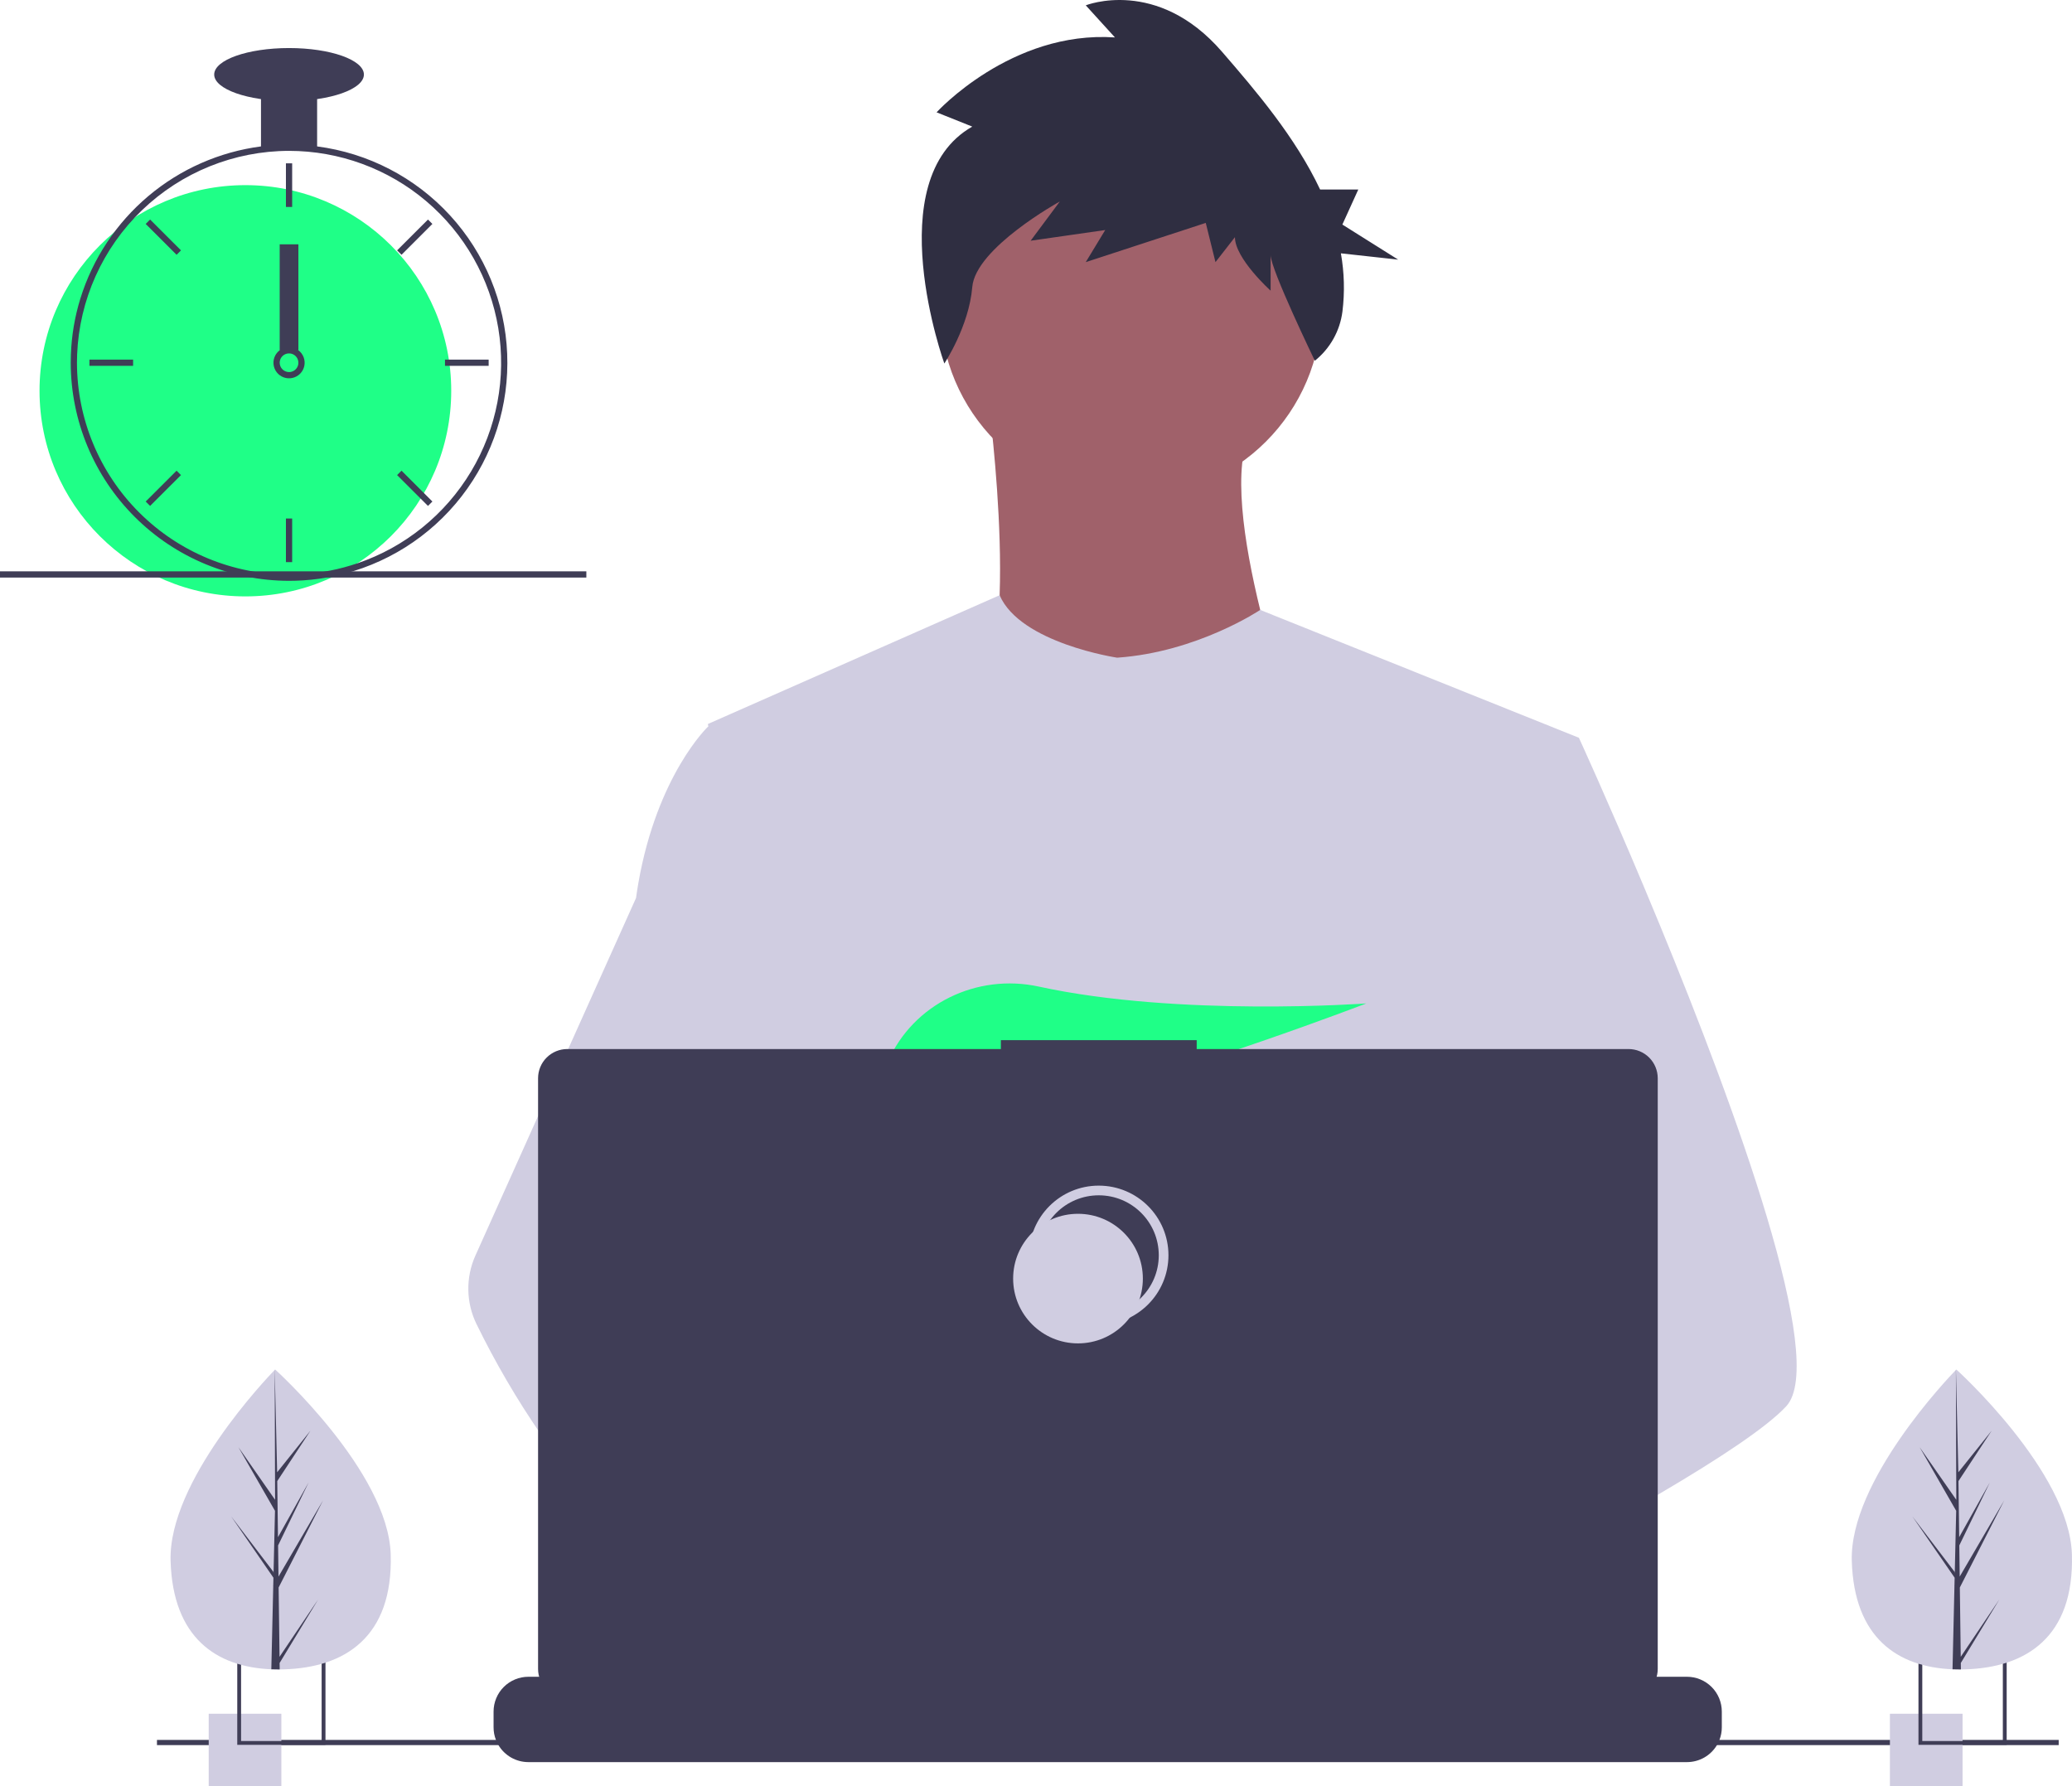 <svg width="428" height="369" viewBox="0 0 428 369" fill="none" xmlns="http://www.w3.org/2000/svg">
<path d="M233.619 102.763C255.384 102.763 273.028 85.136 273.028 63.392C273.028 41.649 255.384 24.022 233.619 24.022C211.854 24.022 194.209 41.649 194.209 63.392C194.209 85.136 211.854 102.763 233.619 102.763Z" fill="#A0616A"/>
<path d="M204.205 83.078C204.205 83.078 211.63 138.995 200.207 145.271C188.784 151.547 268.174 152.118 268.174 152.118C268.174 152.118 250.468 103.618 258.464 88.783L204.205 83.078Z" fill="#A0616A"/>
<path d="M326.145 152.401L319.542 182.436L305.582 245.981L305.164 249.461L300.346 289.749L297.141 316.513L294.992 334.491C281.926 341.199 272.456 345.83 272.456 345.83C272.456 345.83 271.642 341.751 270.329 336.531C261.159 339.277 244.192 343.833 229.813 344.744C235.049 350.574 237.455 356.051 234.192 360.093C224.341 372.278 183.676 346.751 169.453 337.232C169.121 339.511 168.996 341.815 169.077 344.117L158.193 335.754L159.27 316.513L161.087 283.956L163.37 243.127C162.65 241.379 162.047 239.585 161.564 237.757C158.23 225.915 154.184 202.267 151.081 182.436C148.584 166.476 146.708 152.99 146.312 150.12C146.258 149.745 146.231 149.553 146.231 149.553L206.485 122.955C210.767 132.875 230.762 135.857 230.762 135.857C247.327 134.717 260.312 125.99 260.312 125.99L326.145 152.401Z" fill="#D0CDE1"/>
<path d="M277.028 334.421C277.028 334.421 274.477 335.294 270.329 336.531C261.159 339.277 244.192 343.833 229.813 344.743C217.433 345.536 206.972 343.63 205.059 335.562C204.239 332.092 205.402 329.239 207.937 326.894C215.504 319.886 235.269 317.375 250.944 316.513C255.371 316.272 259.466 316.159 262.874 316.116C268.662 316.041 272.456 316.159 272.456 316.159L272.547 316.513L277.028 334.421Z" fill="#A0616A"/>
<path d="M200.834 26.152L193.465 23.205C193.465 23.205 208.872 6.259 230.308 7.733L224.279 1.102C224.279 1.102 239.017 -4.792 252.414 10.68C259.457 18.813 267.605 28.373 272.685 39.143H280.576L277.283 46.387L288.81 53.632L276.979 52.331C277.684 56.298 277.792 60.348 277.3 64.348C276.792 68.348 274.749 71.995 271.6 74.519C271.6 74.519 262.462 55.622 262.462 52.675V60.042C262.462 60.042 255.093 53.412 255.093 48.991L251.074 54.148L249.065 46.044L224.279 54.148L228.299 47.518L212.892 49.728L218.921 41.624C218.921 41.624 201.504 51.202 200.834 59.306C200.164 67.41 195.066 75.089 195.066 75.089C195.066 75.089 181.408 37.203 200.834 26.152Z" fill="#2F2E41"/>
<path d="M368.981 290.482C364.967 294.829 355.02 301.377 342.962 308.466C338.476 311.1 333.701 313.814 328.83 316.513C317.206 322.953 305.035 329.335 294.992 334.491C281.926 341.199 272.456 345.83 272.456 345.83C272.456 345.83 271.642 341.751 270.329 336.531C268.571 329.544 265.923 320.512 263.163 316.513C263.067 316.373 262.971 316.245 262.874 316.116C262.07 315.062 261.261 314.446 260.462 314.446L300.346 289.749L317.581 279.073L305.163 249.461L289.59 212.316L298.99 182.436L308.438 152.401H326.145C326.145 152.401 332.008 165.186 339.505 183.014C340.625 185.68 341.783 188.459 342.962 191.329C358.386 228.806 377.614 281.14 368.981 290.482Z" fill="#D0CDE1"/>
<path d="M234.192 360.093C224.341 372.278 183.676 346.751 169.453 337.232C166.355 335.16 164.511 333.848 164.511 333.848L177.523 316.513L181.645 311.025C181.645 311.025 185.332 312.979 190.782 316.159C190.98 316.277 191.179 316.395 191.382 316.513C196.082 319.27 201.983 322.873 207.937 326.894C216.153 332.446 224.459 338.779 229.813 344.744C235.049 350.574 237.455 356.051 234.192 360.093Z" fill="#A0616A"/>
<path d="M190.782 316.159C189.328 316.154 187.876 316.272 186.441 316.513C174.12 318.627 170.487 329.769 169.453 337.232C169.121 339.511 168.996 341.816 169.077 344.117L158.193 335.754L154.227 332.708C144.682 329.383 136.177 323.478 128.803 316.513C122.406 310.363 116.667 303.565 111.68 296.227C106.713 288.995 102.285 281.408 98.433 273.527C97.357 271.327 96.779 268.919 96.74 266.472C96.7 264.025 97.199 261.599 98.202 259.366L111.68 229.357L131.381 185.498C131.526 184.454 131.685 183.434 131.858 182.436C135.765 160.057 146.231 150.12 146.231 150.12H154.227L159.576 182.436L166.221 222.585L161.564 237.757L150.803 272.798L161.087 283.956L190.782 316.159Z" fill="#D0CDE1"/>
<path d="M199.832 222.617L206.667 230.584C209.207 230.1 211.859 229.531 214.591 228.893L212.627 222.617L217.428 228.212C246.366 221.101 282.235 207.277 282.235 207.277C282.235 207.277 243.511 210.114 214.597 203.803C201.805 201.011 188.642 207.347 183.393 219.331C180.342 226.297 180.821 232.331 191.643 232.331C195.299 232.269 198.946 231.926 202.55 231.307L199.832 222.617Z" fill="#1FFF87"/>
<path d="M355.663 353.561V356.811C355.665 357.703 355.5 358.587 355.176 359.418C355.032 359.789 354.858 360.147 354.656 360.489C354.017 361.56 353.111 362.447 352.026 363.063C350.94 363.678 349.714 364.002 348.466 364.001H109.151C107.903 364.002 106.676 363.678 105.591 363.063C104.506 362.447 103.6 361.56 102.961 360.489C102.759 360.147 102.585 359.789 102.441 359.418C102.117 358.587 101.952 357.703 101.954 356.811V353.561C101.953 352.617 102.139 351.682 102.501 350.809C102.862 349.937 103.393 349.144 104.061 348.477C104.729 347.809 105.523 347.279 106.396 346.918C107.27 346.557 108.206 346.371 109.151 346.371H122.945V344.856C122.945 344.817 122.953 344.778 122.968 344.741C122.983 344.705 123.005 344.672 123.033 344.644C123.061 344.616 123.094 344.594 123.131 344.579C123.167 344.564 123.206 344.556 123.246 344.556H130.443C130.482 344.556 130.521 344.564 130.558 344.579C130.594 344.594 130.627 344.616 130.655 344.644C130.683 344.672 130.705 344.705 130.72 344.741C130.735 344.778 130.743 344.817 130.743 344.856V346.371H135.239V344.856C135.239 344.817 135.247 344.778 135.262 344.741C135.277 344.705 135.299 344.672 135.327 344.644C135.355 344.616 135.388 344.594 135.425 344.579C135.461 344.564 135.5 344.556 135.54 344.556H142.737C142.776 344.556 142.815 344.564 142.852 344.579C142.888 344.594 142.921 344.616 142.949 344.644C142.977 344.672 142.999 344.705 143.014 344.741C143.029 344.778 143.037 344.817 143.037 344.856V346.371H147.539V344.856C147.539 344.817 147.546 344.778 147.562 344.741C147.577 344.705 147.599 344.672 147.627 344.644C147.654 344.616 147.688 344.594 147.724 344.579C147.76 344.564 147.799 344.556 147.839 344.556H155.036C155.076 344.556 155.115 344.564 155.151 344.579C155.188 344.594 155.221 344.616 155.249 344.644C155.277 344.672 155.299 344.705 155.314 344.741C155.329 344.778 155.337 344.817 155.336 344.856V346.371H159.833V344.856C159.833 344.817 159.84 344.778 159.856 344.741C159.871 344.705 159.893 344.672 159.921 344.644C159.948 344.616 159.982 344.594 160.018 344.579C160.054 344.564 160.093 344.556 160.133 344.556H167.33C167.37 344.556 167.409 344.564 167.445 344.579C167.482 344.594 167.515 344.616 167.543 344.644C167.571 344.672 167.593 344.705 167.608 344.741C167.623 344.778 167.631 344.817 167.63 344.856V346.371H172.127V344.856C172.127 344.817 172.134 344.778 172.15 344.741C172.165 344.705 172.187 344.672 172.215 344.644C172.242 344.616 172.276 344.594 172.312 344.579C172.348 344.564 172.387 344.556 172.427 344.556H179.624C179.664 344.556 179.703 344.564 179.739 344.579C179.776 344.594 179.809 344.616 179.837 344.644C179.865 344.672 179.887 344.705 179.902 344.741C179.917 344.778 179.924 344.817 179.924 344.856V346.371H184.426V344.856C184.426 344.817 184.434 344.778 184.449 344.741C184.464 344.705 184.486 344.672 184.514 344.644C184.542 344.616 184.575 344.594 184.611 344.579C184.648 344.564 184.687 344.556 184.726 344.556H191.924C191.963 344.556 192.002 344.564 192.039 344.579C192.075 344.594 192.108 344.616 192.136 344.644C192.164 344.672 192.186 344.705 192.201 344.741C192.216 344.778 192.224 344.817 192.224 344.856V346.371H196.72V344.856C196.72 344.817 196.728 344.778 196.743 344.741C196.758 344.705 196.78 344.672 196.808 344.644C196.836 344.616 196.869 344.594 196.905 344.579C196.942 344.564 196.981 344.556 197.02 344.556H253.399C253.438 344.556 253.477 344.564 253.514 344.579C253.55 344.594 253.583 344.616 253.611 344.644C253.639 344.672 253.661 344.705 253.676 344.741C253.691 344.778 253.699 344.817 253.699 344.856V346.371H258.201V344.856C258.201 344.817 258.208 344.778 258.224 344.741C258.239 344.705 258.261 344.672 258.289 344.644C258.316 344.616 258.35 344.594 258.386 344.579C258.422 344.564 258.462 344.556 258.501 344.556H265.698C265.778 344.557 265.854 344.589 265.91 344.645C265.966 344.701 265.998 344.777 265.999 344.856V346.371H270.495V344.856C270.495 344.817 270.503 344.778 270.518 344.741C270.533 344.705 270.555 344.672 270.583 344.644C270.611 344.616 270.644 344.594 270.68 344.579C270.716 344.564 270.756 344.556 270.795 344.556H277.992C278.032 344.556 278.071 344.564 278.107 344.579C278.144 344.594 278.177 344.616 278.205 344.644C278.233 344.672 278.255 344.705 278.27 344.741C278.285 344.778 278.293 344.817 278.293 344.856V346.371H282.789V344.856C282.789 344.817 282.797 344.778 282.812 344.741C282.827 344.705 282.849 344.672 282.877 344.644C282.905 344.616 282.938 344.594 282.974 344.579C283.011 344.564 283.05 344.556 283.089 344.556H290.286C290.326 344.556 290.365 344.564 290.401 344.579C290.438 344.594 290.471 344.616 290.499 344.644C290.527 344.672 290.549 344.705 290.564 344.741C290.579 344.778 290.587 344.817 290.587 344.856V346.371H295.088V344.856C295.088 344.817 295.096 344.778 295.111 344.741C295.126 344.705 295.148 344.672 295.176 344.644C295.204 344.616 295.237 344.594 295.273 344.579C295.31 344.564 295.349 344.556 295.388 344.556H302.586C302.665 344.557 302.74 344.589 302.795 344.645C302.85 344.702 302.881 344.777 302.881 344.856V346.371H307.382V344.856C307.382 344.817 307.39 344.778 307.405 344.741C307.42 344.705 307.442 344.672 307.47 344.644C307.498 344.616 307.531 344.594 307.567 344.579C307.604 344.564 307.643 344.556 307.682 344.556H314.88C314.919 344.556 314.958 344.564 314.995 344.579C315.031 344.594 315.064 344.616 315.092 344.644C315.12 344.672 315.142 344.705 315.157 344.741C315.172 344.778 315.18 344.817 315.18 344.856V346.371H319.676V344.856C319.676 344.817 319.684 344.778 319.699 344.741C319.714 344.705 319.736 344.672 319.764 344.644C319.792 344.616 319.825 344.594 319.861 344.579C319.898 344.564 319.937 344.556 319.976 344.556H327.174C327.213 344.556 327.252 344.564 327.289 344.579C327.325 344.594 327.358 344.616 327.386 344.644C327.414 344.672 327.436 344.705 327.451 344.741C327.466 344.778 327.474 344.817 327.474 344.856V346.371H348.466C349.411 346.371 350.347 346.557 351.22 346.918C352.094 347.279 352.887 347.809 353.556 348.477C354.224 349.144 354.754 349.937 355.116 350.809C355.477 351.682 355.663 352.617 355.663 353.561Z" fill="#3F3D56"/>
<path d="M425.252 359.418H32.423V360.489H425.252V359.418Z" fill="#3F3D56"/>
<path d="M336.394 216.701H247.194V214.864H206.747V216.701H117.179C115.579 216.701 114.044 217.336 112.913 218.466C111.781 219.597 111.146 221.13 111.146 222.729V344.749C111.146 346.348 111.781 347.881 112.913 349.011C114.044 350.142 115.579 350.777 117.179 350.777H336.394C337.994 350.777 339.529 350.142 340.66 349.011C341.792 347.881 342.428 346.348 342.428 344.749V222.729C342.428 221.937 342.271 221.153 341.968 220.422C341.665 219.691 341.221 219.026 340.66 218.466C340.1 217.907 339.435 217.463 338.703 217.16C337.971 216.857 337.186 216.701 336.394 216.701Z" fill="#3F3D56"/>
<path d="M226.962 272.686C234.362 272.686 240.36 266.693 240.36 259.301C240.36 251.909 234.362 245.917 226.962 245.917C219.563 245.917 213.564 251.909 213.564 259.301C213.564 266.693 219.563 272.686 226.962 272.686Z" stroke="#D0CDE1" stroke-width="2" stroke-miterlimit="10"/>
<path d="M222.675 277.504C230.074 277.504 236.073 271.512 236.073 264.12C236.073 256.728 230.074 250.735 222.675 250.735C215.275 250.735 209.277 256.728 209.277 264.12C209.277 271.512 215.275 277.504 222.675 277.504Z" fill="#D0CDE1"/>
<path d="M58.118 354.009H43.113V369H58.118V354.009Z" fill="#D0CDE1"/>
<path d="M49.01 342.231V360.434H67.231V342.231H49.01ZM66.438 359.642H49.798V343.023H66.438V359.642Z" fill="#3F3D56"/>
<path d="M405.394 354.009H390.389V369H405.394V354.009Z" fill="#D0CDE1"/>
<path d="M396.286 342.231V360.434H414.507V342.231H396.286ZM413.714 359.642H397.074V343.023H413.714V359.642Z" fill="#3F3D56"/>
<path d="M50.687 123.199C74.171 123.199 93.207 104.181 93.207 80.722C93.207 57.262 74.171 38.244 50.687 38.244C27.204 38.244 8.167 57.262 8.167 80.722C8.167 104.181 27.204 123.199 50.687 123.199Z" fill="#1FFF87"/>
<path d="M65.505 30.244C61.655 29.755 57.758 29.755 53.908 30.244C45.331 31.369 37.257 34.928 30.645 40.5C24.032 46.072 19.157 53.422 16.6 61.677C15.437 65.44 14.779 69.34 14.642 73.275C14.623 73.822 14.61 74.376 14.61 74.929C14.622 86.874 19.377 98.326 27.831 106.773C36.286 115.219 47.75 119.969 59.707 119.981C60.667 119.981 61.627 119.949 62.574 119.891C64.797 119.752 67.006 119.446 69.184 118.977C79.581 116.744 88.855 110.911 95.365 102.509C101.876 94.108 105.205 83.678 104.765 73.062C104.325 62.447 100.144 52.328 92.96 44.493C85.776 36.658 76.052 31.611 65.505 30.244H65.505ZM73.822 116.364H73.816C70.184 117.602 66.403 118.353 62.574 118.598C61.627 118.662 60.667 118.694 59.707 118.694C48.092 118.68 36.958 114.064 28.745 105.86C20.532 97.656 15.912 86.532 15.898 74.929C15.898 74.376 15.911 73.822 15.93 73.275C16.373 61.968 21.177 51.27 29.337 43.42C37.497 35.571 48.379 31.179 59.707 31.164C70.085 31.165 80.127 34.846 88.042 41.553C95.958 48.26 101.233 57.556 102.927 67.785C104.622 78.014 102.626 88.513 97.296 97.409C91.966 106.306 83.647 113.023 73.822 116.364H73.822Z" fill="#3F3D56"/>
<path d="M60.351 33.739H59.062V42.749H60.351V33.739Z" fill="#3F3D56"/>
<path d="M31.007 45.348L30.096 46.258L36.474 52.63L37.385 51.719L31.007 45.348Z" fill="#3F3D56"/>
<path d="M18.475 74.286V75.573H27.495V74.286H18.475Z" fill="#3F3D56"/>
<path d="M30.096 103.6L31.007 104.51L37.385 98.139L36.474 97.229L30.096 103.6Z" fill="#3F3D56"/>
<path d="M82.029 51.719L82.94 52.63L89.317 46.258L88.406 45.348L82.029 51.719Z" fill="#3F3D56"/>
<path d="M91.919 74.286V75.573H100.938V74.286H91.919Z" fill="#3F3D56"/>
<path d="M82.94 97.229L82.029 98.139L88.406 104.51L89.317 103.6L82.94 97.229Z" fill="#3F3D56"/>
<path d="M60.351 107.109H59.062V116.12H60.351V107.109Z" fill="#3F3D56"/>
<path d="M61.639 72.355C61.082 71.937 60.404 71.711 59.707 71.711C59.01 71.711 58.332 71.937 57.774 72.355C57.392 72.644 57.078 73.013 56.853 73.436C56.567 73.98 56.444 74.595 56.497 75.207C56.55 75.819 56.778 76.403 57.152 76.891C57.527 77.378 58.034 77.748 58.612 77.956C59.191 78.165 59.817 78.204 60.417 78.068C61.017 77.933 61.566 77.629 61.998 77.192C62.43 76.755 62.728 76.203 62.857 75.602C62.985 75.001 62.939 74.376 62.723 73.801C62.508 73.225 62.132 72.724 61.639 72.355H61.639ZM59.707 76.86C59.195 76.859 58.704 76.655 58.342 76.293C57.98 75.931 57.776 75.441 57.774 74.929C57.776 74.539 57.895 74.158 58.115 73.835C58.304 73.562 58.56 73.342 58.859 73.197C59.158 73.052 59.489 72.986 59.821 73.006C60.152 73.026 60.473 73.131 60.752 73.311C61.031 73.491 61.259 73.74 61.414 74.034C61.568 74.328 61.644 74.656 61.634 74.988C61.625 75.32 61.529 75.643 61.358 75.928C61.186 76.212 60.944 76.447 60.655 76.61C60.365 76.774 60.039 76.86 59.707 76.86V76.86Z" fill="#3F3D56"/>
<path d="M65.505 18.936H53.909V30.521H65.505V18.936Z" fill="#3F3D56"/>
<path d="M59.707 20.867C68.246 20.867 75.169 18.417 75.169 15.396C75.169 12.375 68.246 9.925 59.707 9.925C51.167 9.925 44.245 12.375 44.245 15.396C44.245 18.417 51.167 20.867 59.707 20.867Z" fill="#3F3D56"/>
<path d="M61.639 50.472H57.774V72.355H61.639V50.472Z" fill="#3F3D56"/>
<path d="M121.118 118.02H0V119.308H121.118V118.02Z" fill="#3F3D56"/>
<path d="M80.706 321.1C81.206 338.205 71.201 344.474 58.646 344.84C58.354 344.849 58.064 344.854 57.775 344.856C57.193 344.861 56.616 344.851 56.045 344.827C44.69 344.356 35.702 338.334 35.236 322.426C34.755 305.963 55.21 284.573 56.744 282.991L56.747 282.989C56.805 282.929 56.835 282.899 56.835 282.899C56.835 282.899 80.206 303.996 80.706 321.1Z" fill="#D0CDE1"/>
<path d="M57.742 342.248L65.718 330.399L57.758 343.523L57.775 344.856C57.193 344.861 56.616 344.851 56.045 344.827L56.441 327.688L56.43 327.556L56.444 327.531L56.482 325.911L47.748 313.242L56.472 324.699L56.503 325.041L56.802 312.092L49.258 298.958L56.823 309.818L56.744 282.991L56.744 282.901L56.747 282.989L57.248 304.132L64.123 295.544L57.27 305.954L57.42 317.536L63.747 306.232L57.444 319.239L57.527 325.68L66.728 309.933L57.555 327.927L57.742 342.248Z" fill="#3F3D56"/>
<path d="M427.982 321.1C428.482 338.205 418.477 344.474 405.922 344.84C405.63 344.849 405.34 344.854 405.051 344.856C404.469 344.861 403.892 344.851 403.321 344.827C391.966 344.356 382.977 338.334 382.512 322.426C382.031 305.963 402.486 284.573 404.02 282.991L404.023 282.989C404.081 282.929 404.111 282.899 404.111 282.899C404.111 282.899 427.482 303.996 427.982 321.1Z" fill="#D0CDE1"/>
<path d="M405.018 342.248L412.994 330.399L405.034 343.523L405.051 344.856C404.469 344.861 403.892 344.851 403.321 344.827L403.717 327.688L403.706 327.556L403.72 327.531L403.758 325.911L395.024 313.242L403.748 324.699L403.779 325.041L404.078 312.092L396.534 298.958L404.099 309.818L404.02 282.991L404.02 282.901L404.023 282.989L404.524 304.132L411.399 295.544L404.546 305.954L404.696 317.536L411.023 306.232L404.72 319.239L404.803 325.68L414.004 309.933L404.831 327.927L405.018 342.248Z" fill="#3F3D56"/>
</svg>
